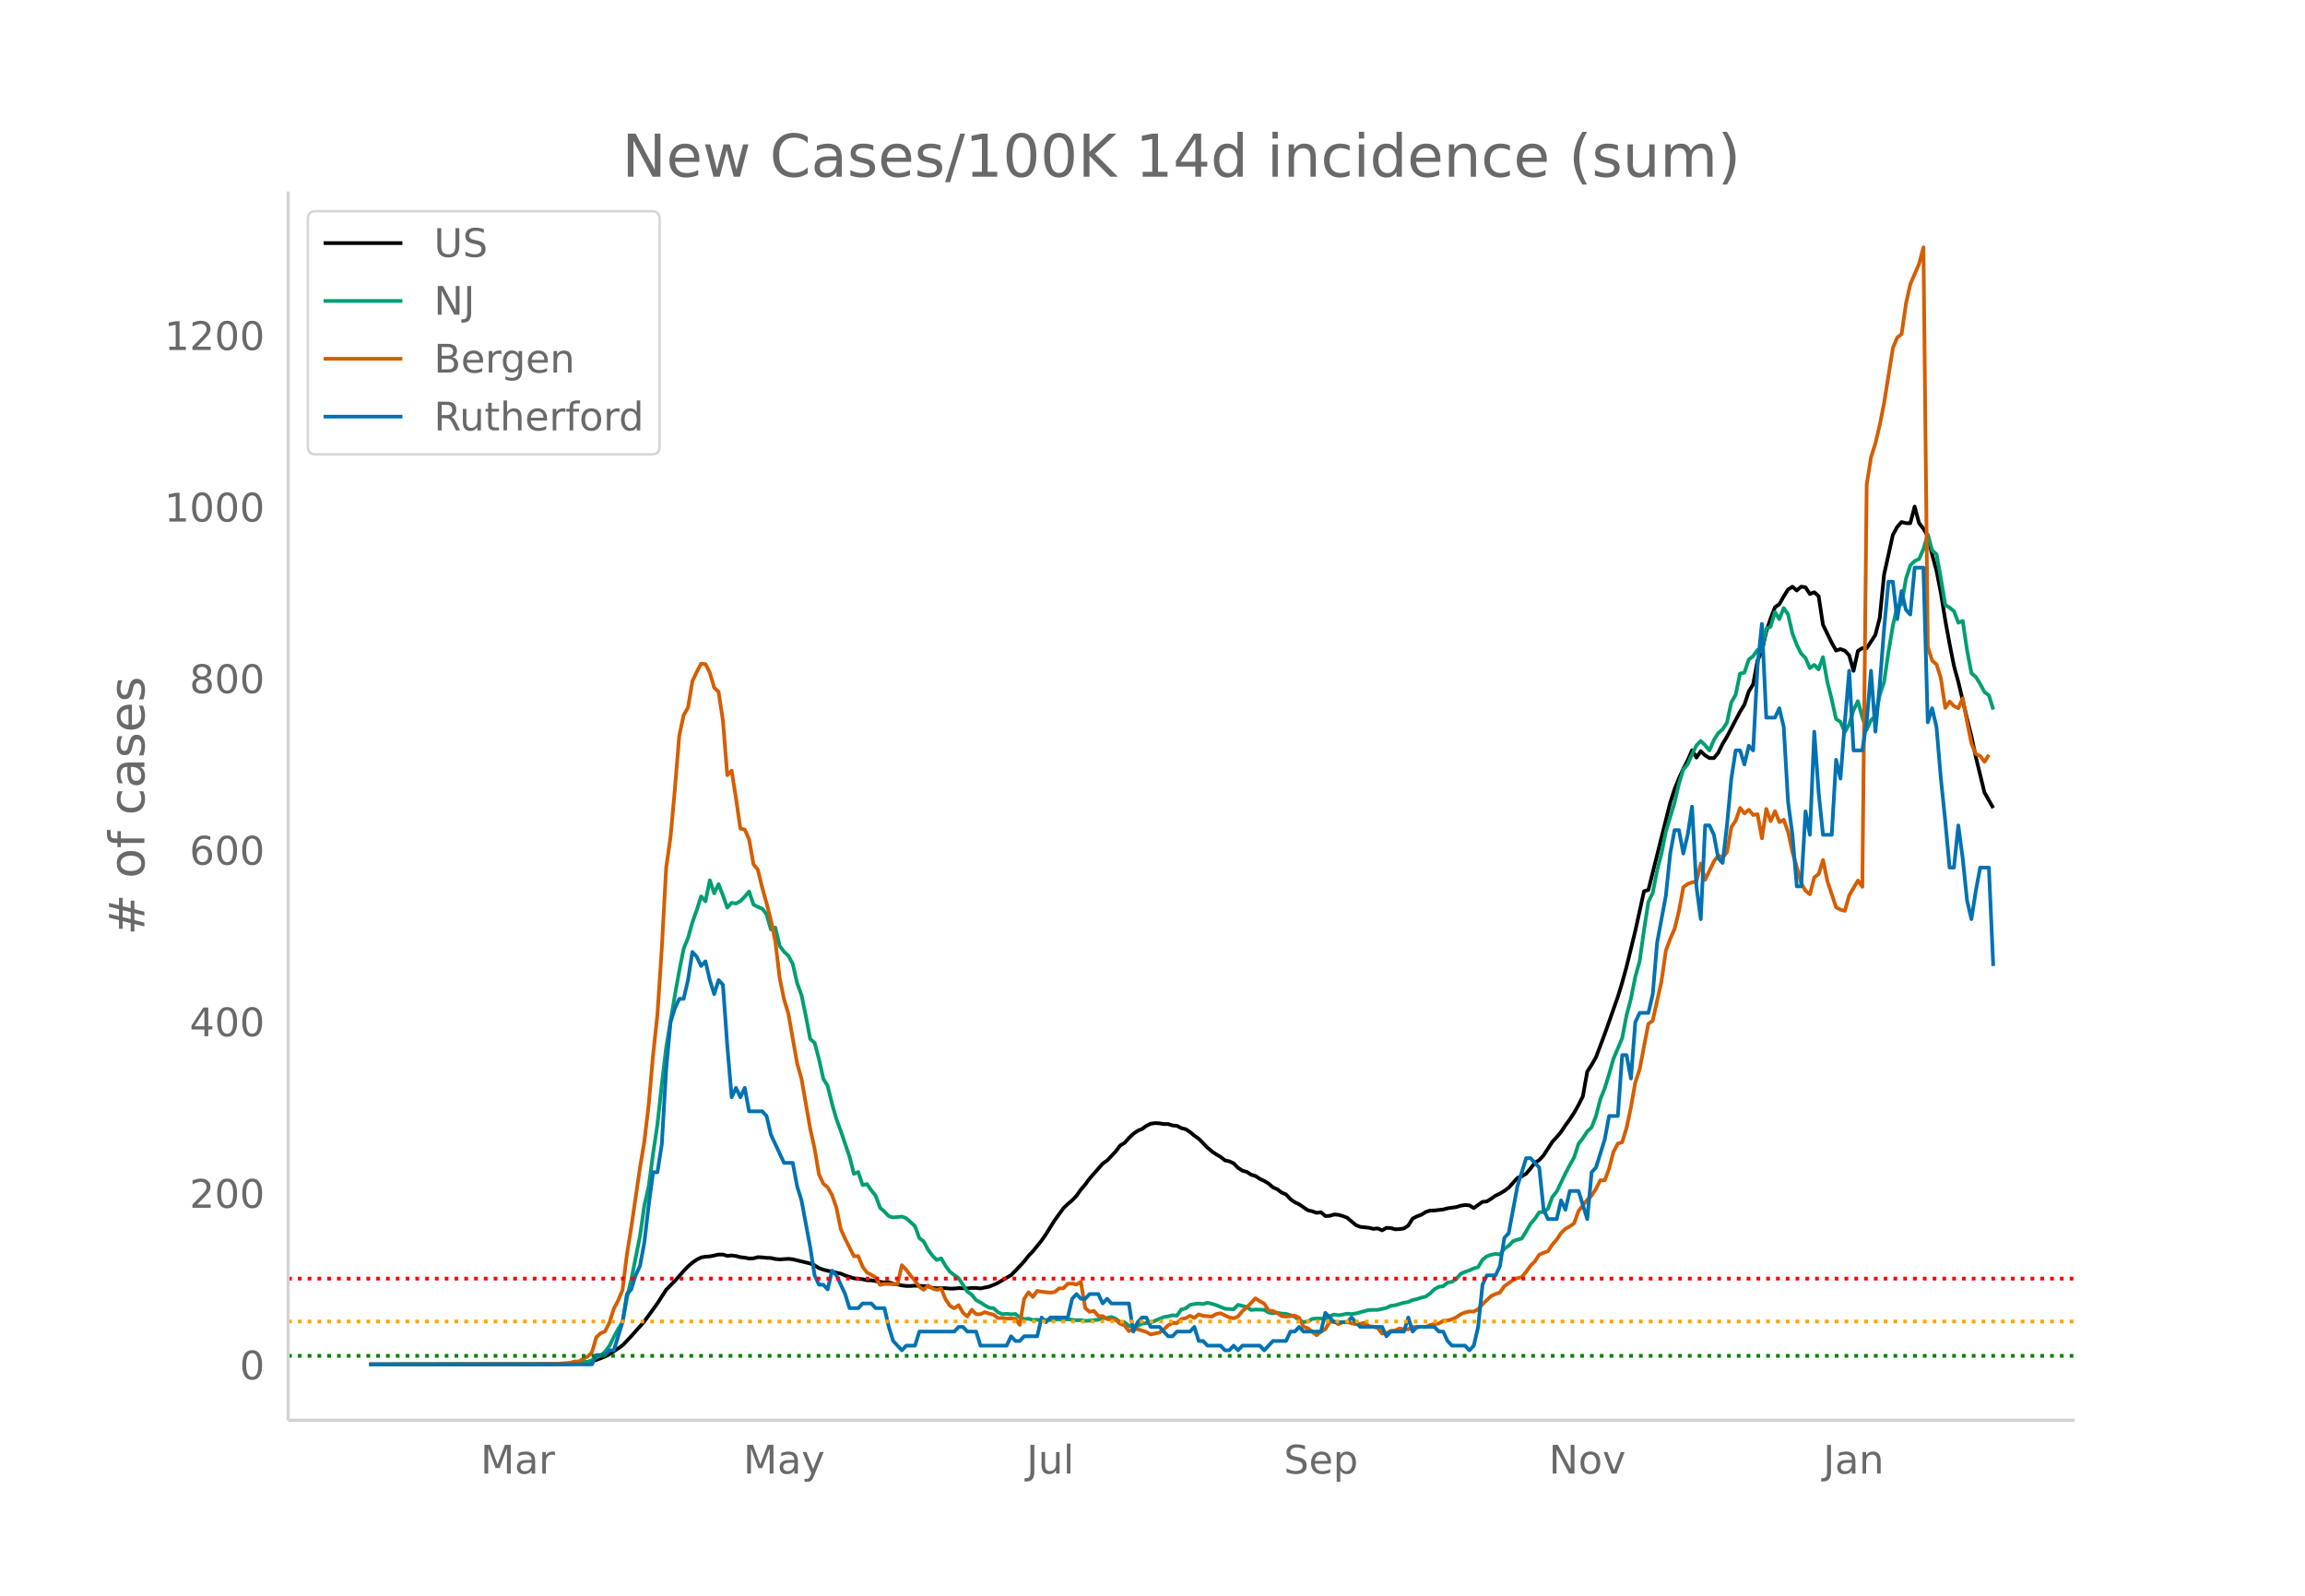 <svg height="864" viewBox="0 0 936 648" width="1248" xmlns="http://www.w3.org/2000/svg" xmlns:xlink="http://www.w3.org/1999/xlink"><defs><style>*{stroke-linecap:butt;stroke-linejoin:round}</style></defs><g id="figure_1"><path d="M0 648h936V0H0z" fill="#fff" id="patch_1"/><g id="axes_1"><path d="M117 576.72h725.4V77.76H117z" fill="none" id="patch_2"/><path clip-path="url(#p759be5f3a1)" d="M149.973 554.04l74.454-.107 7.091-.247 5.318-.422 1.773-.217 1.773-.343 1.773-.483 3.545-1.355 1.773-.96 5.318-3.569 3.545-3.751 5.319-6.008 5.318-7.346 3.545-5.51 3.546-3.58 3.545-4.026 1.773-1.857 1.773-1.524 1.772-1.22 1.773-.896 1.773-.327 1.772-.1 3.546-.755 1.773-.01 1.772.543 1.773-.172 1.773.242 1.773.47 1.772.19 1.773.336 1.773-.066 1.772-.474 1.773.085 1.773.199 1.773.068 1.772.397 1.773.157 3.546-.22 1.772.185 7.091 1.71 1.773.746 1.773 1.105 1.772.658 1.773.453 1.773.296 1.773.496 1.772.348 1.773.776 3.545 1.147 3.546.346 1.773.42 1.772.042 3.546.62 1.773.218 1.772-.044 1.773.61 1.773.248 1.772.422 1.773.198 1.773.016 1.773-.128 5.318.256 1.773.675 1.772.113 3.546-.02 1.772.174 1.773-.024 1.773-.181 3.545.136 1.773-.197 1.773-.002 1.773.196 3.545-.735 1.773-.697 1.772-.83 5.319-3.134 1.772-1.754 3.546-3.816 1.773-2.25 1.772-1.868 3.546-4.376 1.772-2.566 3.546-5.664 3.545-4.88 1.773-1.713 1.773-1.496 1.773-1.862 1.772-2.515 1.773-2.054 1.773-2.417 5.318-6.064 1.773-1.231 3.545-3.747 1.773-2.37 1.773-1.047 1.772-2.006 1.773-1.67 1.773-1.266 1.772-.702 1.773-1.313 1.773-.844 1.773-.242 1.772.09 1.773.284 1.773.016 1.773.555 1.772.162 1.773.923 1.773.432 1.772 1.16 1.773 1.478 1.773 1.244 3.545 3.62 1.773 1.512 1.773 1.201 1.773 1.062 1.772 1.391 1.773.374 1.773.844 1.772 1.826 1.773 1.138 1.773.492 1.773 1.146 1.772.53 1.773 1.18 1.773.81 1.773 1.083 1.772 1.524 1.773.794 1.773 1.365 1.772.725 1.773 1.92 1.773 1.259 1.773.812 3.545 2.445 1.773.397 1.773.64 1.772-.23 1.773 1.53 1.773-.085 1.772-.546 1.773.126 1.773.517 1.773.682 3.545 2.985 1.773.712 3.545.378 1.773.444 1.773-.197 1.772.793 1.773-1.026 1.773.106 1.773.5 1.772-.086 1.773-.265 1.773-1.172 1.773-2.831 1.772-.93 1.773-.63 1.773-1.119 1.772-.575 1.773-.044 3.546-.402 1.772-.487 3.546-.49 1.773-.553 1.772-.279 1.773.15 1.773 1.076 3.545-2.514 1.773-.186 1.773-1.1 1.772-1.24 1.773-.834 1.773-1.084 1.773-1.31 3.545-3.926 1.773-.722 1.772-1.04 1.773-2.111 1.773-2.306 1.773-1.114 1.772-1.922 3.546-5.492 1.773-1.889 1.772-2.143 1.773-2.683 1.773-2.384 1.772-2.73 1.773-3.124 1.773-3.568 1.773-9.979 1.772-2.739 1.773-3.124 3.546-9.4 5.318-15.07 1.772-5.817 1.773-6.46 3.546-14.511 3.545-16.122 1.773-.526 8.863-35.437 1.773-5.473 1.773-4.413 1.773-3.858 1.772-3.41 1.773-4.133 1.773 2.971 1.773-2.58 1.772 1.711 1.773 1.058 1.773.02 1.772-2.134 1.773-3.627 1.773-2.933 5.318-10.133 1.773-2.855 1.773-5.38 1.772-2.897 1.773-9.575 1.773-3.95 1.772-7.878 1.773-5.285 1.773-4.6 1.773-1.216 1.772-3.195 1.773-2.784 1.773-1.151 1.773 1.53 1.772-1.55 1.773.262 1.773 2.74 1.772-.736 1.773 1.59 1.773 11.633 3.545 7.32 1.773 3.133 1.773-.583 1.773.63 1.772 1.91 1.773 6.289 1.773-8.071 1.772-1.146 1.773.06 3.546-5.427 1.772-6.902 1.773-17.654 3.546-16.028 1.772-3.27 1.773-1.987 1.773.462 1.772.01 1.773-6.741 1.773 6.677 1.773 2.28 1.772 2.995 1.773 7.54 1.773 6.513 1.773 9.053 1.772 10.955 1.773 9.732 1.773 8.917 1.772 6.482 3.546 14.96 1.773 7.176 1.772 8.348 3.546 14.5 3.545 6.25h0" fill="none" stroke="#000" stroke-linecap="round" stroke-width="1.5" id="line2d_1"/><path clip-path="url(#p759be5f3a1)" d="M149.973 554.04l78-.09 5.318-.216 1.773-.078 3.545-.663 1.773-.635 1.773-1.22 1.772-.573 1.773-1.714 1.773-2.294 1.772-3.612 1.773-3.255 1.773-2.824 1.773-9.667 1.772-7.546 3.546-17.726 1.773-12.433 1.772-7.73 1.773-13.322 1.773-11.852 1.772-16.303 1.773-14.871 3.546-21.37 1.772-9.786 1.773-8.996 1.773-4.377 1.773-6.322 1.772-4.957 1.773-5.636 1.773 2.024 1.772-8.55 1.773 5.306 1.773-3.733 1.773 4.53 1.772 5.004 1.773-1.961 1.773.314 1.773-1 1.772-1.793 1.773-2.094 1.773 5.31 1.772.926 1.773.721 1.773 2.29 1.773 6.166 1.772-.792 1.773 7.447 1.773 2.4 1.773 1.616 1.772 3.334 1.773 7.761 1.773 4.898 1.772 8.51 1.773 9.315 1.773 1.49 1.773 6.593 1.772 8.071 1.773 2.883 1.773 7.275 1.773 6.177 1.772 4.827 3.546 10.444 1.772 6.981 1.773-.73 1.773 5.272 1.773-.38 1.772 2.545 1.773 2.204 1.773 4.847 1.773 1.577 1.772 1.85 1.773.538 3.545-.369 1.773.663 3.546 3.232 1.772 4.855 1.773 1.365 1.773 3.337 1.773 2.432 1.772 1.737 1.773-.65 1.773 3.039 1.772 2.36 1.773 1.42 1.773 1.228 3.545 5.47 1.773 1.248 1.773 2.18 1.773.957 1.772 1.157 1.773.969 1.773.204 1.772 1.616 1.773.82 1.773-.177 1.773.216 1.772-.146 1.773 1.455 1.773.636 1.773-.18 1.772.576 1.773-.16 1.773.485 1.772-.364 1.773.031 3.546-.255 1.772.173 1.773-.224 3.546.384 1.772-.074 1.773.318 1.773-.079 3.545-.396 1.773-.596 1.773-.067 1.772-.447 1.773.773 1.773 1.318 1.773.058 1.772 1.526 1.773.125 1.773-.184 1.772-.894 3.546-.447 5.318-2.224 1.773-.278 1.773-.436 1.772.126 1.773-2.463 1.773-.463 1.772-1.427 1.773-.361 1.773-.2 1.773.2 1.772-.49 1.773.388 1.773.56 3.545 1.46 3.546.255 1.772-1.844 3.546.887 1.773 1.204 1.772-.177 3.546.133 1.773 1.09 1.772.307 1.773-.189 1.773.33 1.772.078 1.773.534 1.773.659 1.773 1.368 1.772.804 1.773-.274 1.773-1.036 1.773-.133h1.772l1.773.133 1.773-1.098 1.772-.659 1.773.294 1.773-.27 1.773-.4 1.772.184 1.773-.255 5.318-1.435 3.546-.024 3.545-.808 1.773-.843 1.773-.227 3.545-1.036 1.773-.294 1.773-.792 1.772-.388 1.773-.604 1.773-.404 1.772-1.275 1.773-1.71 1.773-.984 1.773-.243 1.772-1.479 1.773-.313 1.773-1.126 1.773-2.098 1.772-.832 1.773-.564 1.773-.824 1.772-.51 1.773-3.012 1.773-1.396 1.773-.631 1.772-.342 1.773.26 1.773-2.33 1.773-1.251 1.772-1.816 1.773-.636 1.773-.466 1.772-2.86 1.773-3.105 1.773-2.02 1.773-2.67 1.772-.126 1.773-1.302 1.773-4.77 1.773-2.196 3.545-7.365 1.773-3.427 1.772-3.114 1.773-5.483 1.773-2.302 1.773-2.73 1.772-1.663 1.773-4.588 1.773-6.824 1.773-4.44 1.772-5.714 1.773-6.251 3.545-8.413 1.773-9.232 1.773-6.737 1.773-8.875 1.772-6.373 1.773-12.625 1.773-11.436 1.773-3.682 1.772-9.138 1.773-6.738 1.773-9 3.545-11.786 1.773-7.636 1.773-5.831 1.772-2.102 1.773-4.009 1.773-3.623 1.773-1.86 1.772 1.726 1.773 2.13 1.773-4.24 1.772-2.776 1.773-1.553 1.773-2.687 1.773-8.24 1.772-3.121 1.773-8.593 1.773-.38 1.773-5.287 1.772-1.428 1.773-2.51 1.773.636 1.772-9.248 1.773-.831 1.773-5.97 1.773 2.91 1.772-4.514 1.773 2.53 1.773 7.77 1.773 4.662 1.772 3.534 1.773 1.769 1.773 4.13 1.772-1.31 1.773 1.843 1.773-4.981 1.773 10.028 1.772 7.122 1.773 7.938 1.773 1.153 1.773 4.22 1.772-3.142 1.773-5.776 1.773-3.687 1.772 6.444 1.773 5.208 1.773-3.942 1.773-1.549 1.772-8.663 1.773-5.271 1.773-12.142L768.655 254l1.772-7.926 1.773-.706 1.773-10.393 1.772-5.412 1.773-1.769 1.773-.784 1.773-4.095 1.772-5.863 1.773 6.444 1.773 1.608 1.773 9.765 1.772 10.781 1.773 1.098 1.773 1.467 1.772 4.671 1.773-.741 1.773 12.04 1.773 9.2 1.772 1.503 1.773 2.843 1.773 3.318 1.773 1.318 1.772 5.796h0" fill="none" stroke="#009e73" stroke-linecap="round" stroke-width="1.5" id="line2d_2"/><path clip-path="url(#p759be5f3a1)" d="M149.973 554.04l67.363-.075 8.864-.187 5.318-.373 1.773-.523 1.773-.038 1.772-1.083 1.773-.86 1.773-1.793 1.773-6.091 1.772-1.644 1.773-.748 1.773-3.512 1.772-5.643 1.773-3.363 1.773-4.26 1.773-14.386 1.772-11.023 3.546-24.252 1.773-10.612 1.772-15.096 1.773-20.029 1.773-16.479 1.772-26.979 1.773-32.659 1.773-12.406 1.773-19.543 1.772-21.635 1.773-8.333 1.773-3.064 1.773-10.687 1.772-3.775 1.773-3.4 1.773.187 1.772 3.475 1.773 6.09 1.773 1.645 1.773 11.696 1.772 22.196 1.773-1.83 1.773 11.321 1.773 12.182 1.772.411 1.773 3.961 1.773 10.126 1.772 2.205 1.773 7.287 1.773 6.315 1.773 6.987 1.772 8.483 1.773 14.835 1.773 8.743 1.773 5.83 3.545 20.178 1.773 6.24 3.545 20.328 1.773 7.997 1.773 10.462 1.772 3.812 1.773 1.495 1.773 3.138 1.773 5.082 1.772 8.744 1.773 3.924 3.545 7.062 1.773-.037 1.773 4.297 1.773 2.392 1.772.896 1.773 1.121 1.773 2.99 1.773-.411 3.545.112 1.773-.038 1.772-7.66 1.773 1.869 1.773 2.354 1.773 2.018 1.772 2.54 1.773 1.196 1.773-1.756 1.773 1.233 1.772.56 1.773-.523 1.773 4.335 1.772 2.653 1.773 1.009 1.773-1.27 1.773 3.101 1.772 1.532 1.773-2.765 1.773 1.794h1.773l1.772-.823 1.773.598 1.773.411 1.772 1.383h1.773l1.773.224 1.773-.037 1.772.112 1.773 2.466 1.773-10.5 1.773-2.728 1.772 1.906 1.773-2.466 1.773.336 3.545.374 1.773-.225 1.773-1.494 1.772-.038 1.773-1.83 1.773-.113 1.773.411 1.772-1.046 1.773 10.575 1.773 1.532 1.772-.336 1.773 2.055 1.773.037 1.773 1.196 3.545.374 1.773 1.57 1.773.634 1.772 2.317 1.773-.897 1.773.112 3.545 1.121 1.773 1.01 3.545-.748 1.773-1.27 1.773-1.682 1.773-.972 1.772.075 1.773-1.644 1.773-.336 1.772-.972 1.773.86 1.773-1.458 1.773.598 3.545.3 1.773-1.01 1.773-.336 3.545 1.681 1.773.374 1.772-.747 1.773-2.168 1.773-1.494 3.545-3.7 1.773 1.159 1.773.971 1.773 2.84 1.772.15 1.773.86 1.773 1.232 1.772.187 1.773-.15 1.773-.261 1.773.86 1.772 3.661 1.773.598 3.546 2.878 1.772-1.458 1.773-.971 1.773-2.952 1.772-.262 1.773 1.159 1.773-.86 1.773-.075 1.772.56 1.773.375 1.773-.15 1.773-.411 1.772 1.345 1.773.224 1.773.524 1.772 2.279 1.773-.187 1.773-.897 1.773-.15 1.772-.859 1.773.374 1.773-.037 1.773-.972 1.772.15 1.773-.225 1.773.15 1.772-.822 1.773-.449 1.773-.149 1.773-1.121 1.772-.15 1.773-.448 1.773-.822 1.773-1.233 1.772-.71 1.773-.411 1.773.037 1.772-.934 1.773-2.055 3.546-3.326 1.772-.86 1.773-.56 1.773-2.54 3.545-2.542 1.773-.747 1.773-.411 1.772-2.13 1.773-2.504 1.773-1.756 1.773-2.69 1.772-.86 1.773-.56 1.773-2.728 1.773-1.98 1.772-2.728 1.773-1.682 1.773-1.009 1.772-1.233 1.773-5.007 3.546-4.559 1.772-1.644 1.773-2.803 1.773-3.475 1.773.038 1.772-4.671 1.773-6.838 1.773-3.4 1.772-.561 1.773-5.755 1.773-8.295 1.773-10.127 1.772-5.343 3.546-18.535 1.773-1.307 3.545-15.881L676.473 386l1.772-4.783 1.773-4.073 1.773-7.25 1.773-9.64 1.772-1.308 1.773-.673 1.773-.299 1.773-7.323 1.772 6.614 3.546-7.474 1.772-2.429 1.773.86 1.773-2.168 1.773-10.238 1.772-2.579 1.773-5.194 1.773 2.242 1.773-1.457 1.772 2.093 1.773-.3 1.773 9.79 1.772-11.92 1.773 4.933 1.773-4.035 1.773 4.446 1.772-.971 1.773 4.97 1.773 8.258 1.773 5.978 1.772 6.54 1.773 3.101 1.773 1.42 1.772-6.875 1.773-1.346 1.773-5.717 1.773 8.632 3.545 10.612 1.773.934 1.773.486 1.772-6.315 3.546-5.979 1.772 2.541 1.773-163.369 1.773-11.06 1.773-5.643 1.772-7.51 1.773-8.969 3.546-22.233 1.772-4.26 1.773-1.42 1.773-12.369 1.772-7.922 3.546-8.183 1.773-6.726 1.772 162.248 1.773 5.568 1.773 1.532 1.773 5.68 1.772 11.995 1.773-2.579 1.773 1.831 1.772.86 1.773-4.036 1.773 9.529 1.773 8.818 1.772 4.26 1.773.822 1.773 2.354 1.773-2.802h0" fill="none" stroke="#d55e00" stroke-linecap="round" stroke-width="1.5" id="line2d_3"/><path clip-path="url(#p759be5f3a1)" d="M149.973 554.04h90.409l1.773-3.806h3.545l1.773-1.904h1.772l3.546-11.419 1.773-11.419 1.772-1.903 1.773-5.71 1.773-3.806 1.773-9.515 1.772-15.226 1.773-13.322h1.773l1.772-11.42 1.773-30.45 1.773-19.032 1.773-5.709 1.772-3.806h1.773l1.773-7.613 1.773-11.42 1.772 1.904 1.773 3.806 1.773-1.903 1.772 7.613 1.773 5.71 1.773-5.71 1.773 1.903 1.772 24.741 1.773 20.935 1.773-3.806 1.773 3.806 1.772-3.806 1.773 9.516h5.318l1.773 1.903 1.773 7.613 5.318 11.419h3.545l1.773 9.515 1.773 5.71 3.545 19.032 1.773 11.419 1.773 3.806h1.772l1.773 1.903 1.773-7.612 1.773 1.903 3.545 7.612 1.773 5.71h3.545l1.773-1.903h3.545l1.773 1.903h3.546l1.772 7.613 1.773 5.71 3.545 3.805 1.773-1.903h3.546l1.772-5.71h14.182l1.773-1.902h1.773l1.772 1.903h3.546l1.773 5.71h10.636l1.773-3.807 1.772 1.903h1.773l1.773-1.903h5.318l1.773-7.613 1.772 1.903 1.773-1.903h7.091l1.773-7.612 1.773-1.904 1.772 1.904h1.773l1.773-1.904h3.545l1.773 3.807 1.773-1.903 1.772 1.903h7.091l1.773 11.419 1.773-3.807 1.772-1.903h1.773l1.773 3.807h3.545l3.546 3.806h1.773l1.772-1.903h5.318l1.773-1.903 1.773 5.71h1.773l1.772 1.902h5.319l1.772 1.903h1.773l1.773-1.903 1.772 1.903 1.773-1.903h7.091l1.773 1.903 3.545-3.806h5.318l1.773-3.806h1.773l1.773-1.903 1.772 1.903h7.091l1.773-7.613 3.545 3.806h5.319l1.772-1.903 3.546 3.807h8.863l1.773 3.806 1.773-1.903h5.318l1.773-5.71 1.773 5.71 1.772-1.903h7.091l1.773 1.903h1.773l1.772 3.806 1.773 1.903h5.318l1.773 1.903 1.773-1.903 1.772-7.612 1.773-17.129 1.773-3.806h3.545l1.773-3.807 1.773-11.419 1.773-1.903 3.545-19.032 3.545-11.419h1.773l3.546 3.807 1.772 17.128 1.773 3.807h3.546l1.772-7.613 1.773 3.806 1.773-7.612h3.545l3.546 11.419 1.772-19.032 1.773-1.903 3.546-11.42 1.772-9.515h3.546l1.772-24.741h1.773l1.773 9.516 1.773-22.839 1.772-3.806h3.546l1.773-7.613 1.772-20.934 3.546-19.032 1.772-17.129 1.773-9.516h1.773l1.773 9.516 1.772-7.612 1.773-11.42 1.773 32.355 1.773 13.322 1.772-38.064h1.773l1.773 3.807 1.772 9.515 1.773 1.904 1.773-15.226 1.773-19.031 1.772-11.42h1.773l1.773 5.71 1.773-7.613 1.772 1.904 1.773-34.258 1.773-17.128 1.772 38.063h3.546l1.773-3.806 1.772 7.613 1.773 30.45 1.773 13.323 1.773 20.935h1.772l1.773-30.451 1.773 9.516 1.772-41.87 1.773 24.741 1.773 17.129h3.545l1.773-30.451 1.773 7.613 1.773-22.838 1.772-20.935 1.773 32.354h3.545l1.773-11.42 1.773-20.934 1.773 24.74 1.772-19.03 1.773-22.839 1.773-19.032h1.773l1.772 15.226 1.773-11.42 1.773 7.613 1.772 1.904 1.773-19.032h3.546l1.772 62.805 1.773-5.71 1.773 7.613 1.773 20.935 1.772 17.128 1.773 19.032h1.773l1.772-17.129 1.773 13.322 1.773 17.129 1.773 7.613 1.772-11.42 1.773-9.515h3.546l1.772 39.966h0" fill="none" stroke="#0072b2" stroke-linecap="round" stroke-width="1.5" id="line2d_4"/><path clip-path="url(#p759be5f3a1)" d="M117 550.557h725.4" fill="none" stroke="green" stroke-dasharray="1.5,2.475" stroke-width="1.5" id="line2d_5"/><path clip-path="url(#p759be5f3a1)" d="M117 536.623h725.4" fill="none" stroke="orange" stroke-dasharray="1.5,2.475" stroke-width="1.5" id="line2d_6"/><path clip-path="url(#p759be5f3a1)" d="M117 519.206h725.4" fill="none" stroke="red" stroke-dasharray="1.5,2.475" stroke-width="1.5" id="line2d_7"/><path d="M117 576.72V77.76" fill="none" stroke="#d3d3d3" stroke-linecap="square" stroke-width="1.25" id="patch_3"/><path d="M117 576.72h725.4" fill="none" stroke="#d3d3d3" stroke-linecap="square" stroke-width="1.25" id="patch_4"/><g id="matplotlib.axis_1"><g id="xtick_1"><g transform="matrix(.16 0 0 -.16 195.152 598.378)" fill="#696969" id="text_1"><defs><path d="M9.813 72.906h14.703l18.593-49.61 18.703 49.61h14.704V0H66.89v64.016l-18.797-50h-9.907l-18.796 50V0H9.813z" id="DejaVuSans-77"/><path d="M34.281 27.484q-10.89 0-15.093-2.484-4.204-2.484-4.204-8.5 0-4.781 3.157-7.594 3.156-2.797 8.562-2.797 7.485 0 12 5.297 4.516 5.297 4.516 14.078v2zm17.922 3.72V0H43.22v8.297Q40.14 3.328 35.547.953q-4.594-2.375-11.234-2.375-8.391 0-13.36 4.719Q6 8.016 6 15.922q0 9.219 6.172 13.906 6.187 4.688 18.437 4.688h12.61v.89q0 6.203-4.078 9.594-4.078 3.39-11.453 3.39-4.688 0-9.141-1.124-4.438-1.125-8.531-3.375v8.312q4.921 1.906 9.562 2.844 4.64.953 9.031.953 11.875 0 17.735-6.156 5.86-6.14 5.86-18.64z" id="DejaVuSans-97"/><path d="M41.11 46.297q-1.516.875-3.297 1.281Q36.03 48 33.89 48q-7.625 0-11.703-4.953-4.079-4.953-4.079-14.234V0H9.08v54.688h9.03v-8.5q2.844 4.984 7.375 7.39Q30.031 56 36.531 56q.922 0 2.047-.125 1.125-.11 2.484-.36z" id="DejaVuSans-114"/></defs><use xlink:href="#DejaVuSans-77"/><use x="86.279" xlink:href="#DejaVuSans-97"/><use x="147.559" xlink:href="#DejaVuSans-114"/></g></g><g id="xtick_2"><g transform="matrix(.16 0 0 -.16 301.842 598.378)" fill="#696969" id="text_2"><defs><path d="M32.172-5.078q-3.797-9.766-7.422-12.735-3.61-2.984-9.656-2.984H7.906v7.516h5.282q3.703 0 5.75 1.765Q21-9.766 23.483-3.219l1.61 4.094-22.11 53.813H12.5l17.094-42.766 17.093 42.766h9.516z" id="DejaVuSans-121"/></defs><use xlink:href="#DejaVuSans-77"/><use x="86.279" xlink:href="#DejaVuSans-97"/><use x="147.559" xlink:href="#DejaVuSans-121"/></g></g><g id="xtick_3"><g transform="matrix(.16 0 0 -.16 416.866 598.378)" fill="#696969" id="text_3"><defs><path d="M9.813 72.906h9.859V5.078q0-13.187-5-19.14-5-5.954-16.094-5.954h-3.75v8.297h3.078q6.531 0 9.219 3.672Q9.813-4.39 9.813 5.078z" id="DejaVuSans-74"/><path d="M8.5 21.578v33.11h8.984V21.922q0-7.766 3.016-11.656 3.031-3.875 9.094-3.875 7.265 0 11.484 4.64 4.234 4.64 4.234 12.656v31h8.985V0h-8.984v8.406Q42.047 3.422 37.718 1q-4.313-2.422-10.032-2.422-9.421 0-14.312 5.86Q8.5 10.296 8.5 21.578zM31.11 56z" id="DejaVuSans-117"/><path d="M9.422 75.984h8.984V0H9.422z" id="DejaVuSans-108"/></defs><use xlink:href="#DejaVuSans-74"/><use x="29.492" xlink:href="#DejaVuSans-117"/><use x="92.871" xlink:href="#DejaVuSans-108"/></g></g><g id="xtick_4"><g transform="matrix(.16 0 0 -.16 521.347 598.378)" fill="#696969" id="text_4"><defs><path d="M53.516 70.516V60.89q-5.61 2.687-10.594 4-4.984 1.328-9.625 1.328-8.047 0-12.422-3.125t-4.375-8.89q0-4.845 2.906-7.313 2.907-2.453 11.016-3.97l5.953-1.218q11.031-2.11 16.281-7.406 5.25-5.297 5.25-14.172 0-10.61-7.11-16.078-7.093-5.469-20.812-5.469-5.172 0-11.015 1.172Q13.14.922 6.89 3.219v10.156q6-3.36 11.765-5.078 5.766-1.703 11.328-1.703 8.438 0 13.032 3.312 4.593 3.328 4.593 9.485 0 5.359-3.297 8.39-3.296 3.032-10.812 4.547L27.484 33.5q-11.03 2.188-15.968 6.875-4.922 4.688-4.922 13.047 0 9.672 6.812 15.234 6.813 5.563 18.766 5.563 5.14 0 10.453-.938 5.328-.922 10.89-2.765z" id="DejaVuSans-83"/><path d="M56.203 29.594v-4.39H14.891q.593-9.282 5.593-14.142 5-4.859 13.938-4.859 5.172 0 10.031 1.266 4.86 1.265 9.656 3.812v-8.5Q49.266.734 44.187-.344 39.11-1.422 33.892-1.422q-13.094 0-20.735 7.61-7.64 7.625-7.64 20.625 0 13.421 7.25 21.296Q20.016 56 32.328 56q11.031 0 17.453-7.11 6.422-7.093 6.422-19.296zm-8.984 2.64q-.094 7.36-4.125 11.75-4.032 4.407-10.672 4.407-7.516 0-12.031-4.25-4.516-4.25-5.203-11.97z" id="DejaVuSans-101"/><path d="M18.11 8.203v-29H9.077v75.484h9.031v-8.296q2.844 4.875 7.157 7.234Q29.594 56 35.594 56q9.968 0 16.187-7.906 6.235-7.907 6.235-20.797T51.78 6.484q-6.218-7.906-16.187-7.906-6 0-10.328 2.375-4.313 2.375-7.157 7.25zm30.578 19.094q0 9.906-4.079 15.547-4.078 5.64-11.203 5.64-7.14 0-11.218-5.64-4.079-5.64-4.079-15.547 0-9.906 4.078-15.547 4.079-5.64 11.22-5.64 7.124 0 11.202 5.64t4.078 15.547z" id="DejaVuSans-112"/></defs><use xlink:href="#DejaVuSans-83"/><use x="63.477" xlink:href="#DejaVuSans-101"/><use x="125" xlink:href="#DejaVuSans-112"/></g></g><g id="xtick_5"><g transform="matrix(.16 0 0 -.16 628.949 598.378)" fill="#696969" id="text_5"><defs><path d="M9.813 72.906h13.28l32.329-60.984v60.984h9.562V0h-13.28L19.39 60.984V0H9.813z" id="DejaVuSans-78"/><path d="M30.61 48.39q-7.22 0-11.422-5.64-4.204-5.64-4.204-15.453 0-9.813 4.172-15.453 4.188-5.64 11.453-5.64 7.188 0 11.375 5.655 4.203 5.672 4.203 15.438 0 9.719-4.203 15.406-4.187 5.688-11.375 5.688zm0 7.61q11.718 0 18.406-7.625 6.703-7.61 6.703-21.078 0-13.422-6.703-21.078-6.688-7.64-18.407-7.64-11.765 0-18.437 7.64-6.656 7.656-6.656 21.078 0 13.469 6.656 21.078Q18.844 56 30.609 56z" id="DejaVuSans-111"/><path d="M2.984 54.688H12.5L29.594 8.797l17.093 45.89h9.516L35.687 0H23.485z" id="DejaVuSans-118"/></defs><use xlink:href="#DejaVuSans-78"/><use x="74.805" xlink:href="#DejaVuSans-111"/><use x="135.986" xlink:href="#DejaVuSans-118"/></g></g><g id="xtick_6"><g transform="matrix(.16 0 0 -.16 740.367 598.378)" fill="#696969" id="text_6"><defs><path d="M54.89 33.016V0h-8.984v32.719q0 7.765-3.031 11.61-3.031 3.858-9.078 3.858-7.281 0-11.484-4.64-4.204-4.625-4.204-12.64V0H9.08v54.688h9.03v-8.5q3.235 4.937 7.594 7.374Q30.078 56 35.797 56q9.422 0 14.25-5.828 4.844-5.828 4.844-17.156z" id="DejaVuSans-110"/></defs><use xlink:href="#DejaVuSans-74"/><use x="29.492" xlink:href="#DejaVuSans-97"/><use x="90.771" xlink:href="#DejaVuSans-110"/></g></g></g><g id="matplotlib.axis_2"><g id="ytick_1"><g transform="matrix(.16 0 0 -.16 97.32 560.119)" fill="#696969" id="text_7"><defs><path d="M31.781 66.406q-7.61 0-11.453-7.5Q16.5 51.422 16.5 36.375q0-14.984 3.828-22.484 3.844-7.5 11.453-7.5 7.672 0 11.5 7.5 3.844 7.5 3.844 22.484 0 15.047-3.844 22.531-3.828 7.5-11.5 7.5zm0 7.813q12.266 0 18.735-9.703 6.468-9.688 6.468-28.141 0-18.406-6.468-28.11-6.47-9.687-18.735-9.687-12.25 0-18.718 9.688-6.47 9.703-6.47 28.109 0 18.453 6.47 28.14Q19.53 74.22 31.78 74.22z" id="DejaVuSans-48"/></defs><use xlink:href="#DejaVuSans-48"/></g></g><g id="ytick_2"><g transform="matrix(.16 0 0 -.16 76.96 490.451)" fill="#696969" id="text_8"><defs><path d="M19.188 8.297h34.421V0H7.33v8.297q5.609 5.812 15.296 15.594 9.703 9.797 12.188 12.64 4.734 5.313 6.609 9 1.89 3.688 1.89 7.25 0 5.813-4.078 9.469-4.078 3.672-10.625 3.672-4.64 0-9.797-1.61-5.14-1.609-11-4.89v9.969Q13.767 71.78 18.938 73q5.188 1.219 9.485 1.219 11.328 0 18.062-5.672 6.735-5.656 6.735-15.125 0-4.5-1.688-8.531-1.672-4.016-6.125-9.485-1.218-1.422-7.765-8.187-6.532-6.766-18.453-18.922z" id="DejaVuSans-50"/></defs><use xlink:href="#DejaVuSans-50"/><use x="63.623" xlink:href="#DejaVuSans-48"/><use x="127.246" xlink:href="#DejaVuSans-48"/></g></g><g id="ytick_3"><g transform="matrix(.16 0 0 -.16 76.96 420.784)" fill="#696969" id="text_9"><defs><path d="M37.797 64.313L12.89 25.39h24.906zm-2.594 8.593H47.61V25.391h10.407v-8.203H47.609V0h-9.812v17.188H4.89v9.515z" id="DejaVuSans-52"/></defs><use xlink:href="#DejaVuSans-52"/><use x="63.623" xlink:href="#DejaVuSans-48"/><use x="127.246" xlink:href="#DejaVuSans-48"/></g></g><g id="ytick_4"><g transform="matrix(.16 0 0 -.16 76.96 351.116)" fill="#696969" id="text_10"><defs><path d="M33.016 40.375q-6.641 0-10.532-4.547-3.875-4.531-3.875-12.437 0-7.86 3.875-12.438 3.891-4.562 10.532-4.562 6.64 0 10.515 4.562 3.875 4.578 3.875 12.438 0 7.906-3.875 12.437-3.875 4.547-10.515 4.547zm19.578 30.922v-8.984q-3.719 1.75-7.5 2.671-3.782.938-7.5.938-9.766 0-14.922-6.594-5.14-6.594-5.875-19.922 2.875 4.25 7.219 6.516 4.359 2.266 9.578 2.266 10.984 0 17.36-6.672 6.374-6.657 6.374-18.125 0-11.235-6.64-18.032-6.641-6.78-17.672-6.78-12.657 0-19.344 9.687-6.688 9.703-6.688 28.109 0 17.281 8.204 27.563 8.203 10.28 22.015 10.28 3.719 0 7.5-.734t7.89-2.187z" id="DejaVuSans-54"/></defs><use xlink:href="#DejaVuSans-54"/><use x="63.623" xlink:href="#DejaVuSans-48"/><use x="127.246" xlink:href="#DejaVuSans-48"/></g></g><g id="ytick_5"><g transform="matrix(.16 0 0 -.16 76.96 281.449)" fill="#696969" id="text_11"><defs><path d="M31.781 34.625q-7.031 0-11.062-3.766-4.016-3.765-4.016-10.343 0-6.594 4.016-10.36Q24.75 6.391 31.78 6.391q7.032 0 11.078 3.78 4.063 3.798 4.063 10.345 0 6.578-4.031 10.343-4.016 3.766-11.11 3.766zm-9.86 4.188q-6.343 1.562-9.89 5.906Q8.5 49.079 8.5 55.329q0 8.733 6.219 13.812 6.234 5.078 17.062 5.078 10.89 0 17.094-5.078 6.203-5.079 6.203-13.813 0-6.25-3.547-10.61-3.531-4.343-9.828-5.906 7.125-1.656 11.094-6.5 3.984-4.828 3.984-11.796 0-10.61-6.468-16.282-6.47-5.656-18.532-5.656-12.047 0-18.531 5.656-6.469 5.672-6.469 16.282 0 6.968 4 11.797 4.016 4.843 11.14 6.5zM18.314 54.39q0-5.657 3.53-8.828 3.548-3.172 9.938-3.172 6.36 0 9.938 3.172 3.593 3.171 3.593 8.828 0 5.672-3.593 8.843-3.578 3.172-9.938 3.172-6.39 0-9.937-3.172-3.532-3.172-3.532-8.843z" id="DejaVuSans-56"/></defs><use xlink:href="#DejaVuSans-56"/><use x="63.623" xlink:href="#DejaVuSans-48"/><use x="127.246" xlink:href="#DejaVuSans-48"/></g></g><g id="ytick_6"><g transform="matrix(.16 0 0 -.16 66.78 211.781)" fill="#696969" id="text_12"><defs><path d="M12.406 8.297h16.11v55.625l-17.532-3.516v8.985l17.438 3.515h9.86V8.296H54.39V0H12.406z" id="DejaVuSans-49"/></defs><use xlink:href="#DejaVuSans-49"/><use x="63.623" xlink:href="#DejaVuSans-48"/><use x="127.246" xlink:href="#DejaVuSans-48"/><use x="190.869" xlink:href="#DejaVuSans-48"/></g></g><g id="ytick_7"><g transform="matrix(.16 0 0 -.16 66.78 142.114)" fill="#696969" id="text_13"><use xlink:href="#DejaVuSans-49"/><use x="63.623" xlink:href="#DejaVuSans-50"/><use x="127.246" xlink:href="#DejaVuSans-48"/><use x="190.869" xlink:href="#DejaVuSans-48"/></g></g><g transform="matrix(0 -.2 -.2 0 58.62 379.813)" fill="#696969" id="text_14"><defs><path d="M51.125 44H36.922l-4.11-16.313h14.313zm-7.328 27.781l-5.078-20.265h14.265L58.11 71.78h7.813L60.89 51.516h15.234V44h-17.14l-4-16.313h15.53V20.22H53.079L48 0h-7.813l5.032 20.219H30.906L25.875 0h-7.86l5.079 20.219H7.719v7.468h17.187L29 44H13.281v7.516h17.625l4.985 20.265z" id="DejaVuSans-35"/><path d="M37.11 75.984V68.5h-8.594q-4.828 0-6.72-1.953-1.874-1.953-1.874-7.031v-4.828h14.797v-6.985H19.922V0H10.89v47.703H2.297v6.984h8.594V58.5q0 9.125 4.25 13.297 4.25 4.187 13.468 4.187z" id="DejaVuSans-102"/><path d="M48.781 52.594v-8.407q-3.812 2.11-7.64 3.157-3.828 1.047-7.735 1.047-8.75 0-13.593-5.547-4.829-5.532-4.829-15.547 0-10.016 4.829-15.563 4.843-5.53 13.593-5.53 3.907 0 7.735 1.046 3.828 1.047 7.64 3.156V2.094Q45.016.344 40.984-.531q-4.015-.89-8.562-.89-12.36 0-19.64 7.765-7.266 7.765-7.266 20.953 0 13.375 7.343 21.031Q20.22 56 33.016 56q4.14 0 8.093-.86 3.953-.843 7.672-2.546z" id="DejaVuSans-99"/><path d="M44.281 53.078v-8.5q-3.797 1.953-7.906 2.922-4.094.984-8.5.984-6.688 0-10.031-2.047-3.344-2.046-3.344-6.156 0-3.125 2.39-4.906 2.391-1.781 9.626-3.39l3.078-.688q9.562-2.047 13.593-5.781 4.032-3.735 4.032-10.422 0-7.625-6.032-12.078-6.03-4.438-16.578-4.438-4.39 0-9.156.86Q10.688.296 5.422 2v9.281q4.984-2.594 9.812-3.89 4.829-1.282 9.579-1.282 6.343 0 9.75 2.172 3.421 2.172 3.421 6.125 0 3.656-2.468 5.61-2.453 1.953-10.813 3.765l-3.125.735q-8.344 1.75-12.062 5.39-3.704 3.64-3.704 9.985 0 7.718 5.47 11.906Q16.75 56 26.811 56q4.97 0 9.36-.734 4.406-.72 8.11-2.188z" id="DejaVuSans-115"/></defs><use xlink:href="#DejaVuSans-35"/><use x="83.789" xlink:href="#DejaVuSans-32"/><use x="115.576" xlink:href="#DejaVuSans-111"/><use x="176.758" xlink:href="#DejaVuSans-102"/><use x="211.963" xlink:href="#DejaVuSans-32"/><use x="243.75" xlink:href="#DejaVuSans-99"/><use x="298.73" xlink:href="#DejaVuSans-97"/><use x="360.01" xlink:href="#DejaVuSans-115"/><use x="412.109" xlink:href="#DejaVuSans-101"/><use x="473.633" xlink:href="#DejaVuSans-115"/></g></g><g transform="matrix(.24 0 0 -.24 252.577 71.76)" fill="#696969" id="text_15"><defs><path d="M4.203 54.688h8.985l11.234-42.672 11.172 42.672h10.593l11.235-42.672 11.187 42.672h8.985L63.28 0H52.688L40.922 44.828 29.109 0H18.5z" id="DejaVuSans-119"/><path d="M64.406 67.281v-10.39q-4.984 4.64-10.625 6.922-5.64 2.296-11.984 2.296-12.5 0-19.14-7.64-6.641-7.64-6.641-22.094 0-14.406 6.64-22.047 6.64-7.64 19.14-7.64 6.345 0 11.985 2.296 5.64 2.297 10.625 6.938V5.609Q59.234 2.094 53.437.33q-5.78-1.75-12.218-1.75-16.563 0-26.094 10.124-9.516 10.14-9.516 27.672 0 17.578 9.516 27.703 9.531 10.14 26.094 10.14 6.531 0 12.312-1.734 5.797-1.734 10.875-5.203z" id="DejaVuSans-67"/><path d="M25.39 72.906h8.297L8.297-9.28H0z" id="DejaVuSans-47"/><path d="M9.813 72.906h9.859V42.094L52.39 72.906h12.703L28.906 38.922 67.672 0H54.688L19.672 35.11V0h-9.86z" id="DejaVuSans-75"/><path d="M45.406 46.39v29.594h8.985V0h-8.985v8.203Q42.578 3.328 38.25.953q-4.313-2.375-10.375-2.375-9.906 0-16.14 7.906-6.22 7.922-6.22 20.813 0 12.89 6.22 20.797Q17.968 56 27.874 56q6.063 0 10.375-2.375 4.328-2.36 7.156-7.234zm-30.61-19.093q0-9.906 4.079-15.547 4.078-5.64 11.203-5.64 7.125 0 11.219 5.64 4.11 5.64 4.11 15.547 0 9.906-4.11 15.547-4.094 5.64-11.219 5.64-7.125 0-11.203-5.64-4.078-5.64-4.078-15.547z" id="DejaVuSans-100"/><path d="M9.422 54.688h8.984V0H9.422zm0 21.296h8.984v-11.39H9.422z" id="DejaVuSans-105"/><path d="M31 75.875q-6.531-11.219-9.719-22.219-3.172-10.984-3.172-22.265 0-11.266 3.203-22.328Q24.517-2 31-13.188h-7.813Q15.875-1.704 12.235 9.375q-3.64 11.078-3.64 22.016 0 10.89 3.61 21.922 3.624 11.046 10.983 22.562z" id="DejaVuSans-40"/><path d="M52 44.188q3.375 6.062 8.063 8.937Q64.75 56 71.093 56q8.548 0 13.188-5.984 4.64-5.97 4.64-17V0h-9.03v32.719q0 7.86-2.797 11.656-2.781 3.813-8.485 3.813-6.984 0-11.046-4.641-4.047-4.625-4.047-12.64V0h-9.032v32.719q0 7.906-2.78 11.687-2.782 3.782-8.595 3.782-6.89 0-10.953-4.657-4.047-4.656-4.047-12.625V0H9.08v54.688h9.03v-8.5q3.078 5.03 7.375 7.421Q29.781 56 35.687 56q5.97 0 10.141-3.031Q50 49.953 52 44.187z" id="DejaVuSans-109"/><path d="M8.016 75.875h7.812q7.313-11.516 10.953-22.563 3.64-11.03 3.64-21.921 0-10.938-3.64-22.016-3.64-11.078-10.953-22.563H8.016Q14.5-2 17.703 9.063q3.203 11.063 3.203 22.329 0 11.28-3.203 22.265-3.203 11-9.687 22.219z" id="DejaVuSans-41"/></defs><use xlink:href="#DejaVuSans-78"/><use x="74.805" xlink:href="#DejaVuSans-101"/><use x="136.328" xlink:href="#DejaVuSans-119"/><use x="218.115" xlink:href="#DejaVuSans-32"/><use x="249.902" xlink:href="#DejaVuSans-67"/><use x="319.727" xlink:href="#DejaVuSans-97"/><use x="381.006" xlink:href="#DejaVuSans-115"/><use x="433.105" xlink:href="#DejaVuSans-101"/><use x="494.629" xlink:href="#DejaVuSans-115"/><use x="546.729" xlink:href="#DejaVuSans-47"/><use x="580.42" xlink:href="#DejaVuSans-49"/><use x="644.043" xlink:href="#DejaVuSans-48"/><use x="707.666" xlink:href="#DejaVuSans-48"/><use x="771.289" xlink:href="#DejaVuSans-75"/><use x="836.865" xlink:href="#DejaVuSans-32"/><use x="868.652" xlink:href="#DejaVuSans-49"/><use x="932.275" xlink:href="#DejaVuSans-52"/><use x="995.898" xlink:href="#DejaVuSans-100"/><use x="1059.375" xlink:href="#DejaVuSans-32"/><use x="1091.162" xlink:href="#DejaVuSans-105"/><use x="1118.945" xlink:href="#DejaVuSans-110"/><use x="1182.324" xlink:href="#DejaVuSans-99"/><use x="1237.305" xlink:href="#DejaVuSans-105"/><use x="1265.088" xlink:href="#DejaVuSans-100"/><use x="1328.564" xlink:href="#DejaVuSans-101"/><use x="1390.088" xlink:href="#DejaVuSans-110"/><use x="1453.467" xlink:href="#DejaVuSans-99"/><use x="1508.447" xlink:href="#DejaVuSans-101"/><use x="1569.971" xlink:href="#DejaVuSans-32"/><use x="1601.758" xlink:href="#DejaVuSans-40"/><use x="1640.771" xlink:href="#DejaVuSans-115"/><use x="1692.871" xlink:href="#DejaVuSans-117"/><use x="1756.25" xlink:href="#DejaVuSans-109"/><use x="1853.662" xlink:href="#DejaVuSans-41"/></g><g id="legend_1"><path d="M128.2 184.5h136.45q3.2 0 3.2-3.2V88.96q0-3.2-3.2-3.2H128.2q-3.2 0-3.2 3.2v92.34q0 3.2 3.2 3.2z" fill="none" opacity=".8" stroke="#ccc" id="patch_5"/><path d="M131.4 98.718h32" fill="none" stroke="#000" stroke-linecap="round" stroke-width="1.5" id="line2d_8"/><g transform="matrix(.16 0 0 -.16 176.2 104.317)" fill="#696969" id="text_16"><defs><path d="M8.688 72.906h9.921V28.61q0-11.718 4.235-16.875 4.25-5.14 13.781-5.14 9.469 0 13.719 5.14 4.25 5.157 4.25 16.875v44.297H64.5V27.391q0-14.25-7.063-21.532-7.046-7.28-20.812-7.28-13.828 0-20.89 7.28-7.047 7.282-7.047 21.532z" id="DejaVuSans-85"/></defs><use xlink:href="#DejaVuSans-85"/><use x="73.193" xlink:href="#DejaVuSans-83"/></g><path d="M131.4 122.203h32" fill="none" stroke="#009e73" stroke-linecap="round" stroke-width="1.5" id="line2d_10"/><g transform="matrix(.16 0 0 -.16 176.2 127.802)" fill="#696969" id="text_17"><use xlink:href="#DejaVuSans-78"/><use x="74.805" xlink:href="#DejaVuSans-74"/></g><path d="M131.4 145.688h32" fill="none" stroke="#d55e00" stroke-linecap="round" stroke-width="1.5" id="line2d_12"/><g transform="matrix(.16 0 0 -.16 176.2 151.287)" fill="#696969" id="text_18"><defs><path d="M19.672 34.813V8.108H35.5q7.953 0 11.781 3.297 3.844 3.297 3.844 10.078 0 6.844-3.844 10.078-3.828 3.25-11.781 3.25zm0 29.984V42.828h14.61q7.218 0 10.75 2.703 3.546 2.719 3.546 8.282 0 5.515-3.547 8.25-3.531 2.734-10.75 2.734zm-9.86 8.11h25.204q11.28 0 17.375-4.688Q58.5 63.53 58.5 54.89q0-6.703-3.125-10.657-3.125-3.953-9.188-4.922 7.282-1.562 11.313-6.53 4.031-4.954 4.031-12.376 0-9.765-6.64-15.093Q48.25 0 35.984 0H9.812z" id="DejaVuSans-66"/><path d="M45.406 27.984q0 9.766-4.031 15.125-4.016 5.375-11.297 5.375-7.219 0-11.25-5.375-4.031-5.359-4.031-15.125 0-9.718 4.031-15.093t11.25-5.375q7.281 0 11.297 5.375 4.031 5.375 4.031 15.093zm8.985-21.203q0-13.953-6.203-20.765Q42-20.797 29.203-20.797q-4.734 0-8.937.703-4.203.703-8.157 2.172v8.735q3.954-2.141 7.813-3.157 3.86-1.031 7.86-1.031 8.843 0 13.234 4.61 4.39 4.609 4.39 13.937v4.453q-2.781-4.844-7.125-7.234Q33.938 0 27.875 0 17.828 0 11.672 7.656q-6.156 7.672-6.156 20.328 0 12.688 6.156 20.344Q17.828 56 27.875 56q6.063 0 10.406-2.39 4.344-2.391 7.125-7.22v8.297h8.985z" id="DejaVuSans-103"/></defs><use xlink:href="#DejaVuSans-66"/><use x="68.604" xlink:href="#DejaVuSans-101"/><use x="130.127" xlink:href="#DejaVuSans-114"/><use x="169.49" xlink:href="#DejaVuSans-103"/><use x="232.967" xlink:href="#DejaVuSans-101"/><use x="294.49" xlink:href="#DejaVuSans-110"/></g><path d="M131.4 169.173h32" fill="none" stroke="#0072b2" stroke-linecap="round" stroke-width="1.5" id="line2d_14"/><g transform="matrix(.16 0 0 -.16 176.2 174.773)" fill="#696969" id="text_19"><defs><path d="M44.39 34.188q3.172-1.079 6.172-4.594 3-3.516 6.032-9.672L66.609 0H56l-9.313 18.703q-3.624 7.328-7.015 9.719-3.39 2.39-9.25 2.39h-10.75V0h-9.86v72.906h22.266q12.5 0 18.656-5.234 6.157-5.219 6.157-15.766 0-6.89-3.203-11.437-3.204-4.532-9.297-6.282zM19.673 64.797V38.922h12.406q7.125 0 10.766 3.297 3.64 3.297 3.64 9.687 0 6.39-3.64 9.64-3.64 3.25-10.766 3.25z" id="DejaVuSans-82"/><path d="M18.313 70.219V54.688h18.5v-6.985h-18.5V18.016q0-6.688 1.828-8.594 1.828-1.906 7.453-1.906h9.218V0h-9.218q-10.407 0-14.36 3.875-3.953 3.89-3.953 14.14v29.688H2.687v6.984h6.594V70.22z" id="DejaVuSans-116"/><path d="M54.89 33.016V0h-8.984v32.719q0 7.765-3.031 11.61-3.031 3.858-9.078 3.858-7.281 0-11.484-4.64-4.204-4.625-4.204-12.64V0H9.08v75.984h9.03V46.188q3.235 4.937 7.594 7.374Q30.078 56 35.797 56q9.422 0 14.25-5.828 4.844-5.828 4.844-17.156z" id="DejaVuSans-104"/></defs><use xlink:href="#DejaVuSans-82"/><use x="64.982" xlink:href="#DejaVuSans-117"/><use x="128.361" xlink:href="#DejaVuSans-116"/><use x="167.57" xlink:href="#DejaVuSans-104"/><use x="230.949" xlink:href="#DejaVuSans-101"/><use x="292.473" xlink:href="#DejaVuSans-114"/><use x="333.586" xlink:href="#DejaVuSans-102"/><use x="368.791" xlink:href="#DejaVuSans-111"/><use x="429.973" xlink:href="#DejaVuSans-114"/><use x="469.336" xlink:href="#DejaVuSans-100"/></g></g></g></g><defs><clipPath id="p759be5f3a1"><path d="M117 77.76h725.4v498.96H117z"/></clipPath></defs></svg>